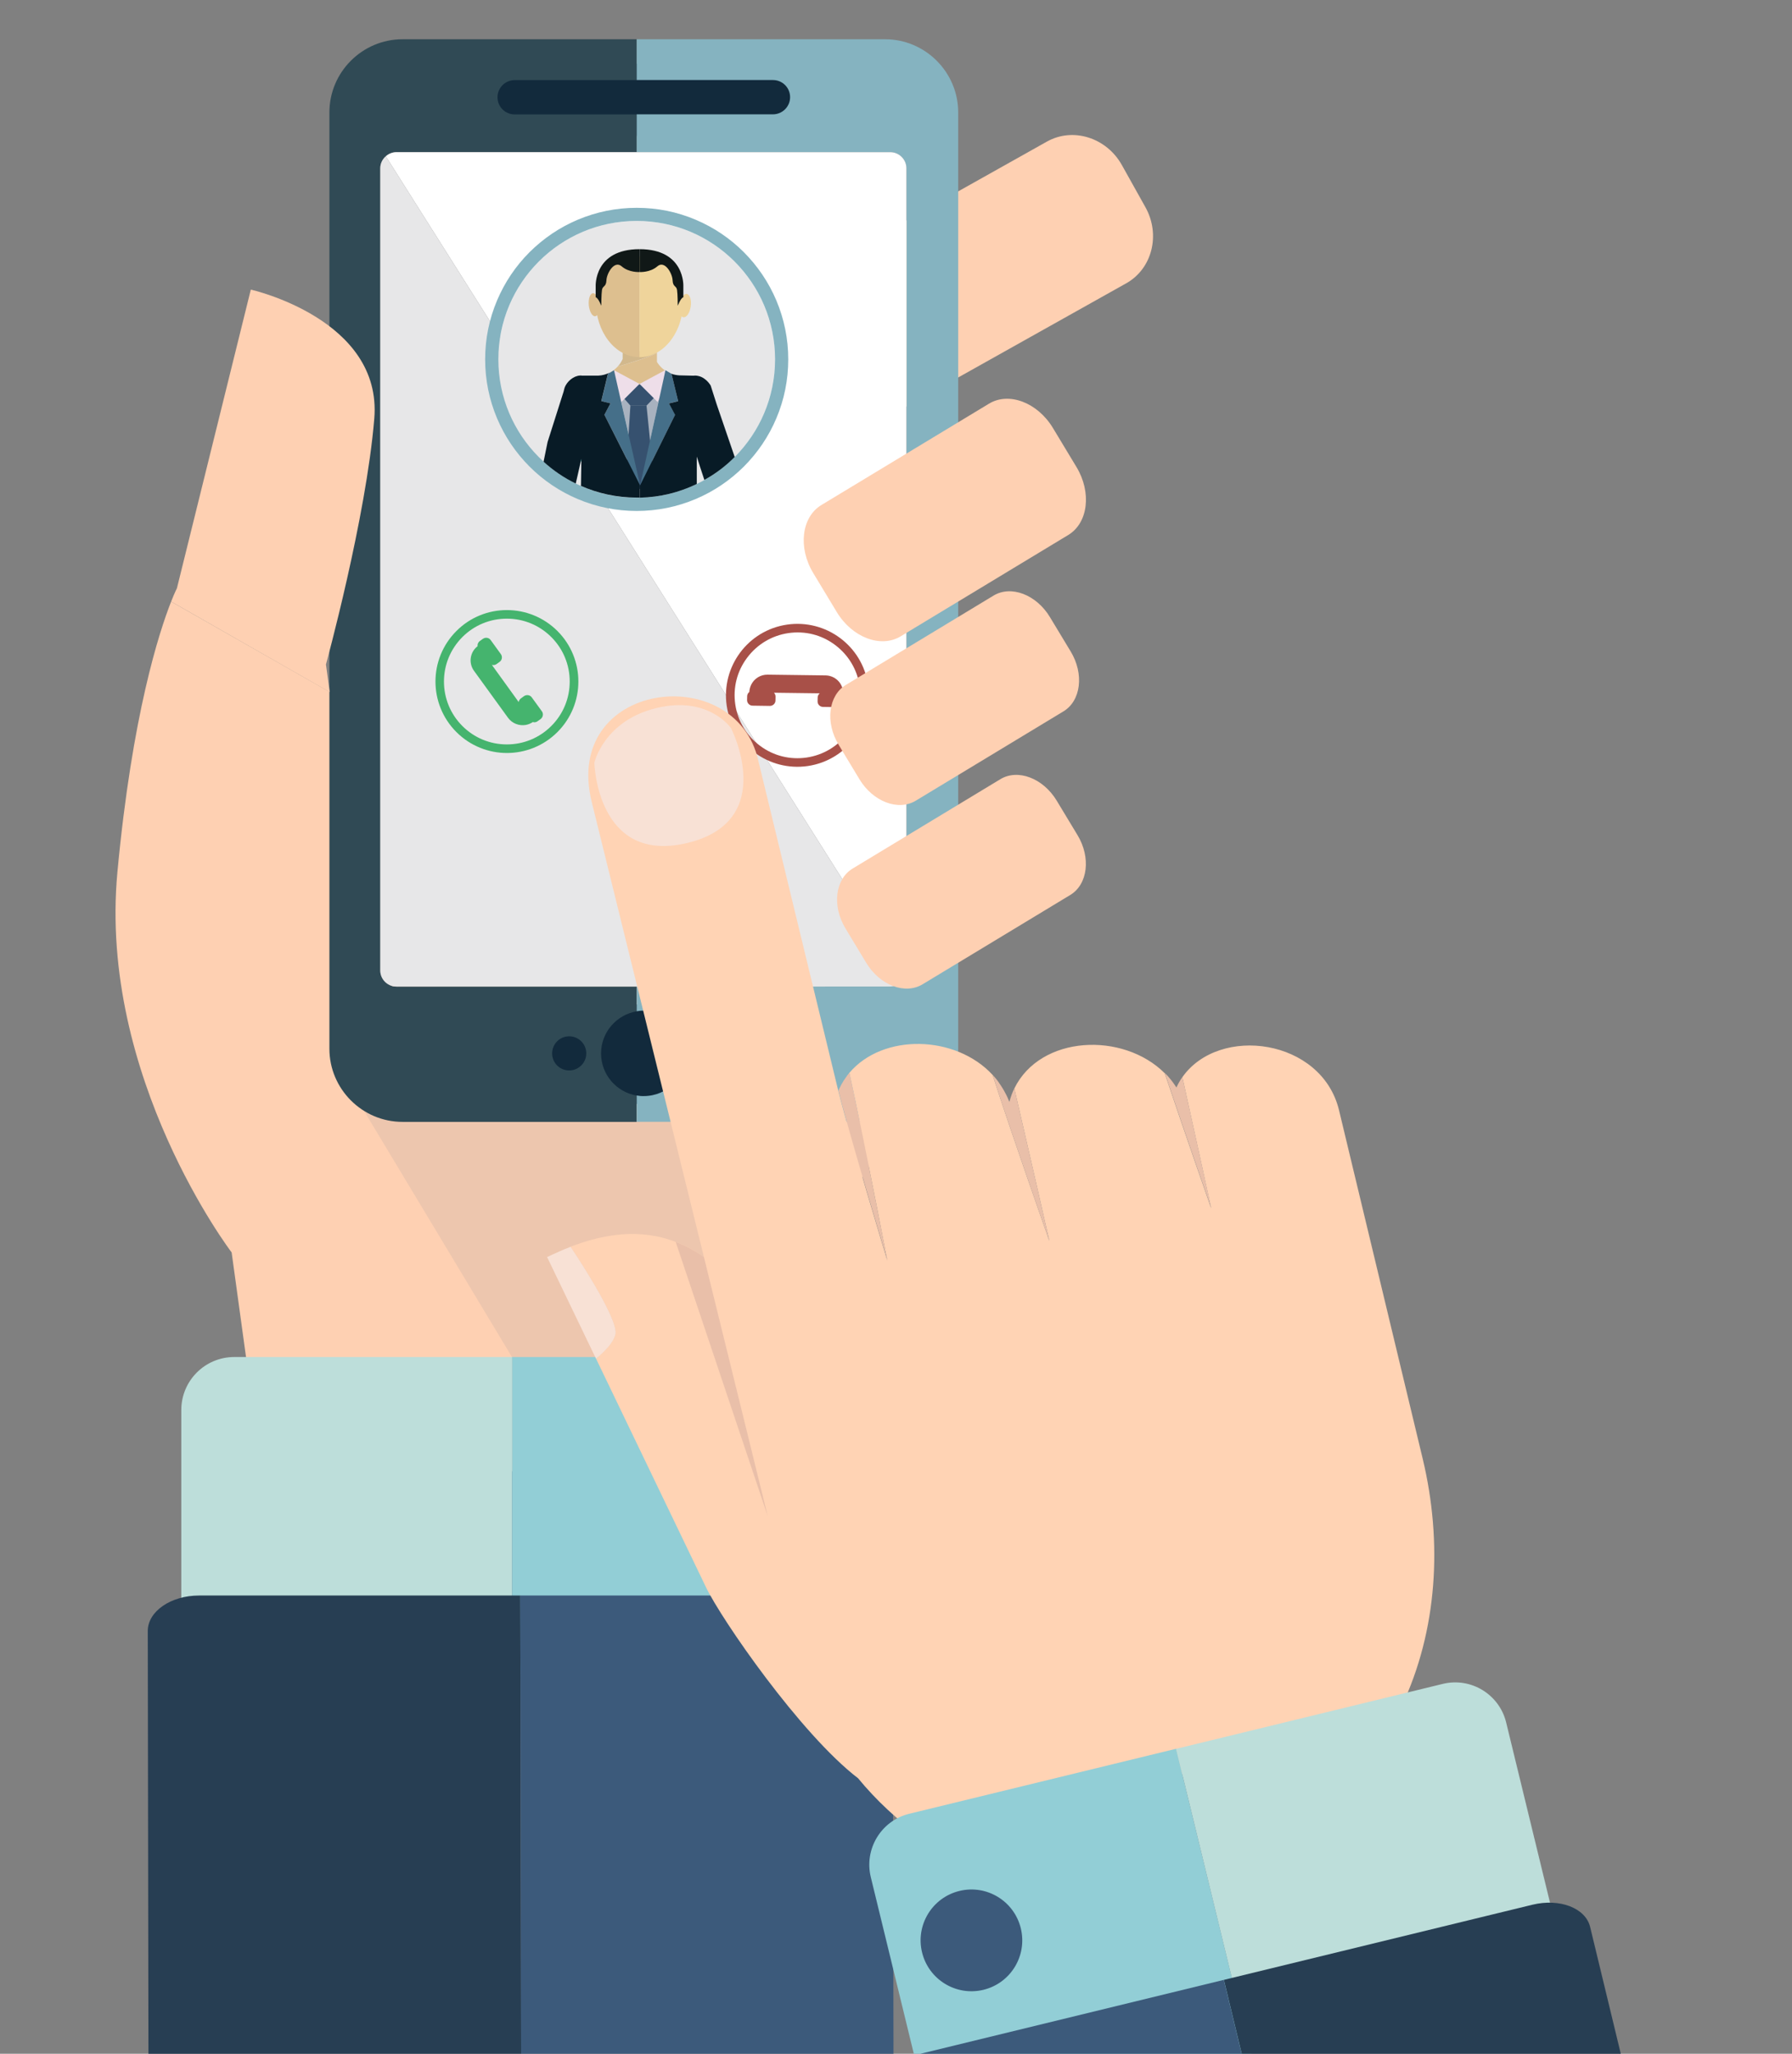 <?xml version="1.0" encoding="utf-8"?>
<!-- Generator: Adobe Illustrator 19.2.1, SVG Export Plug-In . SVG Version: 6.00 Build 0)  -->
<svg version="1.1" id="Layer_1" xmlns="http://www.w3.org/2000/svg" xmlns:xlink="http://www.w3.org/1999/xlink" x="0px" y="0px"
	 viewBox="0 0 2132 2443" style="enable-background:new 0 0 2132 2443;" xml:space="preserve">
<rect x="0" y="0" width="2132" height="2443" fill="#808080" stroke="none"/>
<style type="text/css">
	.st0{fill:#FED0B2;}
	.st1{fill:#EDC6AE;}
	.st2{fill:#BDDEDA;}
	.st3{fill:#92CED6;}
	.st4{fill:#3C5A7B;}
	.st5{fill:#273E53;}
	.st6{fill:none;}
	.st7{fill:#122A3C;}
	.st8{fill:#304A55;}
	.st9{fill:#85B3C0;}
	.st10{fill:#FFFFFF;}
	.st11{fill:#E7E7E8;}
	.st12{fill:#45B46E;}
	.st13{fill:#A85048;}
	.st14{fill:#FFD3B4;}
	.st15{fill:#F8E1D5;}
	.st16{fill:#7B9E57;}
	.st17{fill:#E9BFA9;}
	.st18{fill:#D2B88C;}
	.st19{fill:#DDBF8F;}
	.st20{fill:#A8B2BF;}
	.st21{fill:#36516F;}
	.st22{fill:#66C6C5;}
	.st23{fill:#EEDEE9;}
	.st24{fill:#456F89;}
	.st25{fill:#081B26;}
	.st26{fill:#EFD49B;}
	.st27{fill:#101817;}
</style>
<path class="st0" d="M203.6,715.6l188.8,107.6l47.9,348.6l668.2,14.5c0,0-78.5,297.4-206.3,362.8l21.7,157.7l-607,83.5l-41.3-300.5
	c0,0-158.8-208.4-135.9-452.5C157.2,850,189.5,751.4,203.6,715.6z"/>
<polygon class="st1" points="605,1084 412.4,1287 609.1,1614.2 907.9,1632.4 995.9,1084 "/>
<path class="st0" d="M991.3,454.5c18.3,32.7,58.2,45.2,89.1,27.9l259.5-145.4c30.9-17.3,41.1-57.9,22.8-90.6l-28-50.1
	c-18.3-32.7-58.2-45.2-89.1-27.9L986.2,313.9c-30.9,17.3-41.1,57.9-22.8,90.6L991.3,454.5z"/>
<g>
	<g>
		<path class="st2" d="M609.1,1614.2H278.7c-34.8,0-63,28.2-63,63v251.5c0,34.8,28.2,63,63,63h330.3v-85.8V1614.2z"/>
		<path class="st3" d="M939.4,1614.2H609.1v291.7v85.8h330.3c34.8,0,63-28.2,63-63v-251.5C1002.4,1642.4,974.2,1614.2,939.4,1614.2z
			"/>
	</g>
	<path class="st4" d="M963.9,1779.8c0,33.8-27.4,61.2-61.1,61.2c-33.8,0-61.1-27.4-61.1-61.2c0-33.8,27.4-61.2,61.1-61.2
		C936.5,1718.6,963.9,1746,963.9,1779.8z"/>
</g>
<g>
	<path class="st5" d="M176.6,2447.4l-0.8-507.3c0-23.3,27.4-42.2,61.1-42.2H619l1,549.5H176.6z"/>
	<path class="st4" d="M619,1897.9h382.1c33.8,0,61.1,18.9,61.1,42.2l0.8,502.9H620L619,1897.9z"/>
</g>
<path class="st6" d="M872.6,1245.6c11.4,0,20.7,9.3,20.7,20.7c0,11.4-9.3,20.7-20.7,20.7c-11.4,0-20.7-9.3-20.7-20.7
	C851.9,1254.9,861.2,1245.6,872.6,1245.6z"/>
<path class="st6" d="M834,1266.3c0,28.6-23.2,51.8-51.8,51.8c-2.9,0-5.8-0.3-8.6-0.8c-24.5-4.1-43.2-25.4-43.2-51.1
	c0-25.7,18.7-46.9,43.2-51c2.8-0.5,5.7-0.8,8.6-0.8C810.9,1214.5,834,1237.7,834,1266.3z"/>
<path class="st6" d="M959.5,107.2c0,11.5-9.3,20.8-20.8,20.8H773.7H625.8c-11.5,0-20.8-9.3-20.8-20.8c0-11.5,9.3-20.8,20.8-20.8
	h147.9h165.1C950.2,86.4,959.5,95.7,959.5,107.2z"/>
<path class="st6" d="M691.9,1245.6c11.4,0,20.7,9.3,20.7,20.7c0,11.4-9.3,20.7-20.7,20.7c-11.4,0-20.7-9.3-20.7-20.7
	C671.2,1254.9,680.5,1245.6,691.9,1245.6z"/>
<g>
	<g>
		<rect x="639.6" y="1194.8" class="st7" width="268.3" height="118.3"/>
		<g>
			<ellipse class="st7" cx="746" cy="118.7" rx="225.7" ry="43.1"/>
		</g>
		<path class="st8" d="M391.9,133.7v1113.8c0,47.9,39.1,87,87,87h278.6v-31.3c-24-4-42.4-24.9-42.4-50.1c0-25.2,18.3-46,42.4-50.1
			v-29.4H471.6c-10.6,0-19.2-8.6-19.2-19.2V200.2c0-10.6,8.7-19.2,19.2-19.2h285.9v-44.9H612.3c-11.3,0-20.4-9.1-20.4-20.4
			c0-11.3,9.2-20.4,20.4-20.4h145.2V46.7H478.9C431,46.7,391.9,85.8,391.9,133.7z M656.9,1253c0-11.2,9.1-20.3,20.3-20.3
			c11.2,0,20.3,9.1,20.3,20.3c0,11.2-9.1,20.3-20.3,20.3C666,1273.4,656.9,1264.3,656.9,1253z"/>
		<path class="st9" d="M757.5,1303.1v31.3H1053c47.8,0,87-39.1,87-86.9V133.7c0-47.8-39.1-87-87-87H757.5v48.5h162.1
			c11.3,0,20.4,9.1,20.4,20.4c0,11.3-9.2,20.4-20.4,20.4H757.5V181h301.7c10.6,0,19.2,8.7,19.2,19.2v954.1
			c0,10.6-8.7,19.2-19.2,19.2H757.5v29.4c2.8-0.5,5.6-0.8,8.4-0.8c28.1,0,50.8,22.8,50.8,50.8c0,28.1-22.7,50.9-50.8,50.9
			C763.1,1303.9,760.3,1303.6,757.5,1303.1z M834.4,1253c0-11.2,9.1-20.3,20.3-20.3c11.2,0,20.3,9.1,20.3,20.3
			c0,11.2-9.1,20.3-20.3,20.3C843.5,1273.4,834.4,1264.3,834.4,1253z"/>
		<path class="st10" d="M471.6,181h285.9h301.7c10.6,0,19.2,8.7,19.2,19.2v101.2v852.9c0,3.2-0.9,6.2-2.2,8.8L459,185.9
			C462.4,182.9,466.8,181,471.6,181z"/>
	</g>
	<path class="st11" d="M459,185.9l617.2,977.2c-3.2,6.2-9.6,10.4-17,10.4H757.5H471.6c-10.6,0-19.2-8.6-19.2-19.2V301.5V200.2
		C452.4,194.5,455,189.4,459,185.9z"/>
</g>
<path class="st0" d="M210.5,699.7l87.9-355.2c0,0,156.7,34.9,146.9,153.5c-9.8,118.6-57.5,292.4-57.5,292.4l4.5,32.9L203.6,715.6
	C207.9,704.7,210.5,699.7,210.5,699.7z"/>
<g>
	<path class="st12" d="M550.1,757.8c14.1-14.1,32.9-21.9,52.9-21.9c20,0,38.8,7.8,52.9,21.9c14.1,14.1,21.9,32.9,21.9,52.9
		s-7.8,38.8-21.9,52.9c-14.1,14.1-32.9,21.9-52.9,21.9c-20,0-38.8-7.8-52.9-21.9c-14.1-14.1-21.9-32.9-21.9-52.9
		S536,772,550.1,757.8 M543,750.6c-33.2,33.2-33.2,87,0,120.2c33.2,33.2,87,33.2,120.2,0c33.2-33.2,33.2-87,0-120.2
		C629.9,717.4,576.1,717.4,543,750.6L543,750.6z"/>
	<path class="st12" d="M632.7,829.6c-2.1-3-6.3-3.6-9.3-1.5l-3.6,2.6c-1.5,1.1-2.4,2.7-2.7,4.4l-31.9-44.2c1.8,0.5,3.9,0.2,5.6-1
		l3.6-2.6c3-2.1,3.6-6.3,1.5-9.2l-12.1-16.7c-1.8-2.6-5.2-3.4-8-2.2c-0.4,0.2-0.9,0.4-1.3,0.7l-3.6,2.6c-2.1,1.5-3,3.9-2.7,6.2
		c-0.3,0.2-0.6,0.5-0.9,0.7c-8.3,7.1-9.9,19.5-3.4,28.5l40.5,55.9c5,6.9,13.4,9.9,21.3,8.5c1.1-0.2,3.7-0.8,6.4-2.3
		c0.2-0.1,0.5-0.3,0.7-0.4c0,0,0.1,0,0.1-0.1c0.3-0.2,0.7-0.4,1-0.6c1.9,0.6,4,0.3,5.7-1l0.4-0.3l3.2-2.3c1.4-1,2.3-2.6,2.6-4.2
		c0.3-1.7,0-3.5-1.1-5L632.7,829.6z"/>
</g>
<g>
	<path class="st13" d="M1022.8,816.2c2.9,19.8-2,39.5-14,55.5c-11.9,16-29.4,26.5-49.1,29.4c-19.8,2.9-39.5-2-55.5-14
		c-16-11.9-26.5-29.4-29.4-49.1c-2.9-19.8,2-39.5,14-55.5c11.9-16,29.4-26.5,49.1-29.4c19.8-2.9,39.5,2,55.5,14
		C1009.4,779,1019.8,796.4,1022.8,816.2 M1032.8,814.7c-6.8-46.4-50-78.5-96.5-71.7c-46.4,6.8-78.5,50-71.7,96.5
		c6.8,46.4,50,78.5,96.5,71.7C1007.6,904.3,1039.7,861.1,1032.8,814.7L1032.8,814.7z"/>
	<path class="st13" d="M915.9,839.7c3.7,0,6.7-2.9,6.7-6.5l0.1-4.4c0-1.9-0.7-3.6-1.9-4.8l54.5,0.7c-1.5,1.2-2.5,3-2.5,5.1l-0.1,4.4
		c-0.1,3.7,2.9,6.7,6.5,6.7l20.6,0.3c3.2,0,5.8-2.1,6.5-5.1c0.1-0.5,0.2-1,0.2-1.5l0.1-4.4c0-2.5-1.3-4.7-3.4-5.9
		c0-0.4,0-0.8-0.1-1.1c-0.7-10.9-9.7-19.6-20.9-19.8l-69-0.9c-8.5-0.1-16,4.8-19.5,12c-0.5,1-1.5,3.4-2,6.5c0,0.3-0.1,0.5-0.1,0.8
		c0,0,0,0.1,0,0.1c0,0.4-0.1,0.8-0.1,1.2c-1.6,1.2-2.6,3.1-2.6,5.2l0,0.5l-0.1,3.9c0,1.8,0.6,3.4,1.8,4.6c1.2,1.3,2.9,2.1,4.7,2.1
		L915.9,839.7z"/>
</g>
<path class="st0" d="M1030.6,1145.3c16.1,26.7,46.2,38.2,67.1,25.5l175.6-106.2c20.9-12.6,24.8-44.6,8.6-71.3l-24.7-40.9
	c-16.1-26.7-46.2-38.2-67.1-25.5l-175.6,106.2c-20.9,12.6-24.8,44.6-8.6,71.3L1030.6,1145.3z"/>
<g>
	<g>
		<g>
			<path class="st14" d="M1667.5,2029.8c42.7-90.2,48.9-195.3,25.2-294.3l-99.6-414.8c-20.5-85.3-142.5-101.8-186.4-39.4
				c16.3,73.4,34.3,156.1,34.3,156.1s-30.9-88-55.3-160.8c-49.6-49.5-147.7-45.4-178.9,18.1c18.8,81,41.7,181.5,41.7,181.5
				s-0.1-0.3-0.3-0.8c-3.7-10.5-43.9-124.3-67.3-196.8c-43.8-47.5-130.4-49.8-170.4-2.4c4.6,20.9,9.8,45.7,14.9,71
				c12.8,62.6,25.7,128.5,29.3,147.4c0.1,0.3,0.1,0.6,0.2,0.9c0.2,1.1,0.4,2,0.5,2.7c0.1,0.6,0.2,1,0.3,1.3c0.1,0.3,0.1,0.4,0.1,0.4
				s-43.1-141.7-58.5-202.5l-95.1-392.6c-27.1-120.5-235.1-94.8-197.8,50.8l133.1,539.7l0,0l0,0c-53.9-38-109.3-30-151.9-14.8
				c-0.1,0-0.1,0-0.2,0.1c-1,0.4-2,0.7-3,1.1c-0.2,0.1-0.4,0.1-0.5,0.2c-0.8,0.3-1.7,0.6-2.5,0.9c-0.2,0.1-0.3,0.1-0.5,0.2
				c0,0,57.6,85.3,53.3,104.1c-2.3,10.1-13.3,21-23.1,29l130.7,271.7c18.6,38.7,112.6,175,181.1,227.5
				c21.1,25.7,46.8,49.9,76.1,70.8l573.3-139.6L1667.5,2029.8z"/>
		</g>
		<g>
			<path class="st15" d="M732.2,1587.2c4.3-18.8-53.3-104.1-53.3-104.1c-5.3,2-9.5,3.7-12.9,5.3c-5.3,2.3-10.4,4.7-15.1,6.9
				l58.2,120.9C718.9,1608.2,729.9,1597.2,732.2,1587.2z"/>
			<g>
				<path class="st14" d="M1200.7,1310.6c0.4-1.4,0.8-2.8,1.3-4.2C1201.6,1307.8,1201.1,1309.2,1200.7,1310.6z"/>
				<path class="st14" d="M1199,1306.3c0.6,1.4,1.2,2.8,1.7,4.3C1200.2,1309.2,1199.6,1307.7,1199,1306.3z"/>
				<path class="st14" d="M1203.5,1302.3c1-2.6,2.1-5.2,3.3-7.7C1205.6,1297.1,1204.5,1299.6,1203.5,1302.3z"/>
				<path class="st14" d="M1385.7,1276.5c2.6,2.5,5,5.2,7.3,8.1C1390.7,1281.7,1388.3,1279.1,1385.7,1276.5z"/>
				<path class="st14" d="M1393.2,1284.9c1,1.2,1.9,2.4,2.8,3.7C1395.1,1287.3,1394.2,1286,1393.2,1284.9z"/>
				<path class="st14" d="M998.4,1295c1.6-3.5,3.5-6.8,5.5-10C1001.9,1288.2,1000,1291.5,998.4,1295z"/>
				<path class="st14" d="M1189.7,1289.5c0.8,1.2,1.6,2.3,2.3,3.5C1191.3,1291.8,1190.5,1290.6,1189.7,1289.5z"/>
				<path class="st14" d="M1197.1,1302.1c0.5,1,0.9,1.9,1.4,2.9C1198,1304.1,1197.6,1303.1,1197.1,1302.1z"/>
				<path class="st14" d="M1195,1298c0.5,0.9,1,1.9,1.5,2.8C1196,1299.9,1195.5,1298.9,1195,1298z"/>
				<path class="st14" d="M1192.5,1293.8c0.6,1,1.2,2,1.8,3C1193.7,1295.8,1193.2,1294.8,1192.5,1293.8z"/>
				<path class="st14" d="M1202.1,1306.1c0.4-1.3,0.9-2.6,1.3-3.8C1203,1303.6,1202.5,1304.8,1202.1,1306.1z"/>
				<path class="st14" d="M1406.6,1281.3c-1.3,1.9-2.6,3.9-3.8,5.9C1404,1285.2,1405.3,1283.2,1406.6,1281.3z"/>
				<path class="st14" d="M998.4,1295c-0.4,0.8-0.7,1.5-1,2.3C997.6,1298.2,998,1297.3,998.4,1295z"/>
				<path class="st14" d="M1401.1,1290.4c0.6-1.1,1.1-2.1,1.7-3.1C1402.3,1288.3,1401.7,1289.3,1401.1,1290.4z"/>
				<path class="st14" d="M1396.7,1289.5c1,1.4,1.9,2.8,2.8,4.2C1398.6,1292.2,1397.7,1290.8,1396.7,1289.5z"/>
				<path class="st16" d="M1396,1288.5c0.2,0.3,0.5,0.6,0.7,1C1396.5,1289.1,1396.2,1288.8,1396,1288.5z"/>
				<path class="st16" d="M1194.3,1296.8c0.2,0.4,0.4,0.8,0.6,1.1C1194.7,1297.6,1194.5,1297.2,1194.3,1296.8z"/>
				<path class="st16" d="M1192.1,1293c0.2,0.3,0.3,0.5,0.5,0.8C1192.4,1293.6,1192.2,1293.3,1192.1,1293z"/>
				<path class="st16" d="M1196.4,1300.8c0.2,0.4,0.4,0.9,0.7,1.3C1196.9,1301.7,1196.7,1301.3,1196.4,1300.8z"/>
				<path class="st16" d="M1198.5,1305.1c0.2,0.4,0.4,0.8,0.6,1.3C1198.8,1305.9,1198.6,1305.5,1198.5,1305.1z"/>
				<path class="st16" d="M998.4,1295C998.4,1295,998.4,1295,998.4,1295C998.4,1295,998.4,1295,998.4,1295
					C998.4,1295,998.4,1295,998.4,1295z"/>
				<path class="st16" d="M1189.6,1289.3c0,0,0.1,0.1,0.1,0.1C1189.7,1289.4,1189.7,1289.4,1189.6,1289.3z"/>
				<path class="st16" d="M1003.9,1285C1003.9,1285,1003.9,1285,1003.9,1285C1003.9,1285,1003.9,1285,1003.9,1285z"/>
				<path class="st16" d="M1202,1306.4c0-0.1,0.1-0.2,0.1-0.3C1202.1,1306.2,1202,1306.3,1202,1306.4z"/>
				<polygon class="st16" points="1385.7,1276.5 1385.7,1276.5 1385.7,1276.5 				"/>
				<path class="st16" d="M1402.9,1287.2C1402.9,1287.2,1402.9,1287.2,1402.9,1287.2C1402.9,1287.2,1402.9,1287.2,1402.9,1287.2z"/>
				<path class="st16" d="M1399.5,1293.6c0.5-1.1,1.1-2.2,1.6-3.3C1400.6,1291.4,1400,1292.5,1399.5,1293.6z"/>
				<path class="st16" d="M1206.8,1294.6C1206.8,1294.6,1206.8,1294.6,1206.8,1294.6C1206.8,1294.6,1206.8,1294.6,1206.8,1294.6
					C1206.8,1294.6,1206.8,1294.6,1206.8,1294.6z"/>
				<path class="st16" d="M1203.4,1302.3C1203.5,1302.3,1203.5,1302.3,1203.4,1302.3C1203.5,1302.3,1203.5,1302.3,1203.4,1302.3z"/>
				<path class="st16" d="M1393,1284.6c0.1,0.1,0.2,0.2,0.2,0.3C1393.1,1284.8,1393.1,1284.7,1393,1284.6z"/>
				<path class="st16" d="M1406.7,1281.2C1406.7,1281.3,1406.7,1281.3,1406.7,1281.2C1406.7,1281.3,1406.7,1281.3,1406.7,1281.2
					L1406.7,1281.2z"/>
				<g>
					<path class="st14" d="M1010.5,1276.1C1010.5,1276.1,1010.5,1276,1010.5,1276.1C1010.5,1276,1010.5,1276.1,1010.5,1276.1
						L1010.5,1276.1z"/>
					<path class="st14" d="M1010.5,1276c-0.1,0.1-0.2,0.2-0.3,0.3c0,0,0,0,0,0C1010.4,1276.3,1010.4,1276.1,1010.5,1276z"/>
					<path class="st14" d="M1183.3,1281.1c2.3,2.6,4.4,5.4,6.4,8.3C1187.7,1286.5,1185.5,1283.7,1183.3,1281.1z"/>
					<polygon class="st14" points="1180.9,1278.5 1180.9,1278.5 1180.9,1278.5 					"/>
					<path class="st17" d="M1180.9,1278.5c23.4,72.5,63.6,186.3,67.3,196.8c0.2,0.5,0.3,0.8,0.3,0.8s-22.9-100.5-41.7-181.5
						c0,0,0,0,0,0c-1.2,2.5-2.3,5-3.3,7.7c0,0,0,0,0,0.1c-0.5,1.3-0.9,2.5-1.3,3.8c0,0.1-0.1,0.2-0.1,0.3c-0.4,1.4-0.9,2.8-1.3,4.2
						c-0.5-1.4-1.1-2.9-1.7-4.3c-0.2-0.4-0.4-0.8-0.6-1.3c-0.4-1-0.9-2-1.4-2.9c-0.2-0.4-0.4-0.9-0.7-1.3c-0.5-1-1-1.9-1.5-2.8
						c-0.2-0.4-0.4-0.8-0.6-1.1c-0.6-1-1.2-2-1.8-3c-0.2-0.3-0.3-0.5-0.5-0.8c-0.8-1.2-1.5-2.4-2.3-3.5c0,0-0.1-0.1-0.1-0.1
						C1187,1285.5,1184.1,1281.9,1180.9,1278.5C1181,1278.5,1181,1278.5,1180.9,1278.5z"/>
					<path class="st16" d="M1183.3,1281.1c-0.8-0.9-1.5-1.7-2.3-2.6c0,0,0,0,0,0C1181.7,1279.3,1182.5,1280.2,1183.3,1281.1z"/>
					<path class="st16" d="M1189.6,1289.3c-2-2.9-4.1-5.7-6.4-8.3c-0.7-0.9-1.5-1.7-2.3-2.6
						C1184.1,1281.9,1187,1285.5,1189.6,1289.3z"/>
					<path class="st16" d="M1181,1278.5C1181,1278.5,1181,1278.5,1181,1278.5C1180.9,1278.5,1180.9,1278.5,1181,1278.5
						C1181,1278.5,1181,1278.5,1181,1278.5z"/>
					<path class="st17" d="M1055.8,1499.4c-0.1-0.3-0.1-0.7-0.3-1.3c-0.1-0.7-0.3-1.6-0.5-2.7c-0.1-0.3-0.1-0.6-0.2-0.9
						c-3.7-18.9-16.5-84.7-29.3-147.4c-5.2-25.3-10.4-50.1-14.9-71c-0.1,0.1-0.2,0.2-0.3,0.3c-1,1.2-2,2.4-2.9,3.7
						c-0.2,0.2-0.4,0.5-0.5,0.8c-1,1.3-1.9,2.7-2.9,4.1c0,0,0,0,0,0c-2,3.2-3.9,6.5-5.5,10c0,0,0,0,0,0c-0.4,2.2-0.8,3.2-1,2.3
						c15.4,60.8,58.5,202.5,58.5,202.5S1055.8,1499.6,1055.8,1499.4z"/>
					<path class="st16" d="M1006.8,1280.8c0.2-0.3,0.4-0.5,0.5-0.8C1007.1,1280.3,1007,1280.6,1006.8,1280.8z"/>
					<path class="st16" d="M1010.5,1276.1C1010.5,1276.1,1010.5,1276,1010.5,1276.1c-0.1,0.1-0.2,0.2-0.3,0.3
						C1010.4,1276.3,1010.4,1276.2,1010.5,1276.1z"/>
					<path class="st16" d="M1025.5,1347.1c12.8,62.6,25.7,128.5,29.3,147.4C1051.1,1475.5,1038.3,1409.7,1025.5,1347.1z"/>
					<path class="st16" d="M1055,1495.4c0.2,1.1,0.4,2,0.5,2.7C1055.4,1497.4,1055.2,1496.5,1055,1495.4z"/>
					<path class="st17" d="M1406.7,1281.2C1406.7,1281.3,1406.7,1281.3,1406.7,1281.2c-1.4,2-2.7,3.9-3.8,6c0,0,0,0,0,0
						c-0.6,1-1.2,2.1-1.7,3.1c-0.6,1.1-1.1,2.2-1.6,3.3c-0.9-1.4-1.8-2.8-2.8-4.2c-0.2-0.3-0.5-0.6-0.7-1c-0.9-1.2-1.8-2.5-2.8-3.7
						c-0.1-0.1-0.1-0.2-0.2-0.3c-2.3-2.8-4.7-5.5-7.3-8.1c0,0,0,0,0,0c24.4,72.8,55.3,160.8,55.3,160.8S1423,1354.6,1406.7,1281.2z"
						/>
					<path class="st17" d="M837.5,1495.3c-11.2-7.9-22.4-13.7-33.6-18l109.5,326.2L837.5,1495.3z"/>
				</g>
				<polygon class="st16" points="837.5,1495.3 837.5,1495.3 913.4,1803.6 913.4,1803.6 				"/>
			</g>
			<path class="st15" d="M707.1,907.3c0,0,11.4-49.9,73.6-65c62.2-15.2,89,23.8,89,23.8s56.6,110.2-51.5,136.5
				C710,1029,707.1,907.3,707.1,907.3z"/>
		</g>
	</g>
	<path class="st2" d="M1399.2,2080.3l317.4-77.3c33.4-8.1,67.1,12.4,75.3,45.8l58.8,241.6c8.1,33.4-12.3,67.2-45.8,75.3l-317.4,77.3
		l-20.1-82.5L1399.2,2080.3z"/>
	<g>
		<path class="st3" d="M1467.5,2360.5l-68.3-280.3l-317.4,77.3c-33.4,8.1-53.9,41.9-45.8,75.3l51.2,210.2h400.3L1467.5,2360.5z"/>
	</g>
	<g>
		<path class="st5" d="M1928.3,2443l-36.5-151c-5.5-22.4-36.2-34.2-68.6-26.3l-367.1,89.4l21.2,87.9H1928.3z"/>
		<polygon class="st4" points="1456,2355.1 1095.1,2443 1477.2,2443 		"/>
	</g>
	<path class="st4" d="M1097,2322.4c7.9,32.5,40.6,52.4,73.1,44.5c32.4-7.9,52.3-40.6,44.4-73.1c-7.9-32.5-40.6-52.4-73-44.5
		C1109,2257.2,1089.1,2289.9,1097,2322.4z"/>
</g>
<path class="st0" d="M1022.5,926.9c16.1,26.7,46.2,38.2,67.1,25.5l175.6-106.2c20.9-12.6,24.8-44.6,8.6-71.3l-24.7-40.9
	c-16.1-26.7-46.2-38.2-67.1-25.5l-175.6,106.2c-20.9,12.6-24.8,44.6-8.6,71.3L1022.5,926.9z"/>
<path class="st0" d="M995.5,728c18.3,30.3,52.4,43.3,76.1,28.9l199.3-120.5c23.7-14.3,28.1-50.6,9.8-80.9l-28-46.4
	c-18.3-30.3-52.4-43.3-76.1-28.9L977.3,600.7c-23.7,14.3-28.1,50.6-9.8,80.9L995.5,728z"/>
<g>
	<g>
		<g>
			<ellipse class="st11" cx="757.5" cy="427.4" rx="164.6" ry="164.6"/>
			<path class="st9" d="M757.5,262.8c90.9,0,164.6,73.7,164.6,164.6c0,90.9-73.7,164.6-164.6,164.6c-90.9,0-164.6-73.7-164.6-164.6
				C592.9,336.5,666.6,262.8,757.5,262.8 M757.5,247.2c-24.3,0-47.9,4.8-70.2,14.2c-21.5,9.1-40.7,22.1-57.3,38.6
				c-16.5,16.5-29.5,35.8-38.6,57.3c-9.4,22.2-14.2,45.8-14.2,70.2c0,24.3,4.8,47.9,14.2,70.2c9.1,21.5,22.1,40.7,38.6,57.3
				c16.5,16.5,35.8,29.5,57.3,38.6c22.2,9.4,45.8,14.2,70.2,14.2c24.3,0,47.9-4.8,70.2-14.2c21.5-9.1,40.7-22.1,57.3-38.6
				c16.5-16.6,29.5-35.8,38.6-57.3c9.4-22.2,14.2-45.8,14.2-70.2c0-24.3-4.8-47.9-14.2-70.2c-9.1-21.5-22.1-40.7-38.6-57.3
				c-16.5-16.5-35.8-29.5-57.3-38.6C805.4,251.9,781.8,247.2,757.5,247.2L757.5,247.2z"/>
		</g>
	</g>
	<g>
		<path class="st18" d="M781.6,417.6h-40.8v9.6h-0.1c-1.5,3.3-3.4,6.2-5.8,8.8c6.9-2,40.4-11.8,46.8-16.6V417.6z"/>
		<path class="st19" d="M781.6,430.5v-11c-6.3,4.8-39.9,14.6-46.8,16.6c-2.7,3-5.9,5.4-9.6,7.2c4,5.7,9.3,10.4,15.5,13.6v9h0.1v0.6
			h38.8v-0.6h2v-9.8c5.6-3.2,10.4-7.6,14-12.8C789.8,440.4,784.9,436,781.6,430.5z"/>
	</g>
	<path class="st20" d="M789.6,450.2c-7.7,7.1-17.9,11.5-29.2,11.5c-10.4,0-19.8-3.7-27.2-9.8l28.4,125.6L789.6,450.2z"/>
	<polygon class="st21" points="748.2,457.2 770.7,457.2 783.1,468 769.2,482.5 750,482.5 737.8,468.6 	"/>
	<polygon class="st21" points="743.9,577.4 750,482.5 769.2,482.5 779.6,586.1 	"/>
	<polygon class="st22" points="690.3,548.3 696,551.7 706.9,513.6 699.6,510.3 	"/>
	<polyline class="st23" points="739.3,478.2 723.4,444.6 730.5,440.4 760.8,456.7 	"/>
	<polygon class="st23" points="791.2,440.4 760.9,456.7 782.4,478.2 798.4,444.6 	"/>
	<polygon class="st24" points="761.6,577.4 733.1,451.9 730.5,440.4 725.3,443.5 723.4,444.6 715.5,477.1 726.3,479.8 719.1,493.4 	
		"/>
	<polygon class="st24" points="806.8,477.1 798.9,444.6 798.8,444.6 791.7,440.4 789.6,450.2 761.6,577.4 803.2,493.4 796,479.8 	
		"/>
	<g>
		<path class="st25" d="M719.1,493.4l7.2-13.6l-10.9-2.7l7.9-32.5l2-1.2c0,0-0.1-0.1-0.1-0.1c-4,2-8.5,3.3-13.3,3.5v0h-18.8l0,0.1
			c-7.6-1.4-16.3,4.4-20.2,11.7c0,0.1-0.1,0.1-0.1,0.2c-0.7,1.4-1.3,2.8-1.6,4.3l-0.6,2.5l-19.1,60.1l-4.8,23.5
			c11.4,10.4,24.3,19.2,38.3,26l6.7-29.5l-0.5,32.3c20.3,8.9,42.6,13.9,66.2,13.9c1.2,0,2.4,0,3.6,0v-15.5L719.1,493.4z"/>
		<path class="st25" d="M874.1,543.6l-21.4-62.5l0,0l-7.2-22.5c0,0-5-8.9-14-11.2l-2.4-0.5c-1.4-0.2-2.7-0.2-4.1,0l-16.7-0.4
			c-3.3-0.2-6.5-0.8-9.5-1.9l0.1,0.1l7.9,32.5l-10.9,2.7l7.2,13.6l-41.6,84l-0.5-1V592c24.3-0.5,47.4-6.3,68-16.3l0-32.6l3.6,11.4
			l5.4,16.4C851.4,563.5,863.5,554.3,874.1,543.6z"/>
	</g>
	<g>
		<path class="st19" d="M759.6,304.9c-27.7,0.9-50.8,17.7-50.8,53.4c0,36.3,22.6,65.7,50.8,66.5c0.4,0,0.8,0,1.2,0h0v-120
			C760.4,304.9,760,304.9,759.6,304.9z"/>
		<path class="st26" d="M812.8,358.4c0-36.8-22.1-53.5-50.8-53.5c-0.4,0-0.8,0-1.2,0v120C789.6,424.9,812.8,395.1,812.8,358.4z"/>
	</g>
	<path class="st26" d="M808.2,362.5c-1.1,7.7,1,14.3,4.8,14.9c3.8,0.6,7.7-5.2,8.8-12.9c1.1-7.7-1-14.3-4.8-14.9
		C813.3,349.1,809.3,354.9,808.2,362.5z"/>
	<path class="st19" d="M713,361.9c0.7,7.6-1.5,14-4.9,14.3c-3.5,0.3-6.8-5.5-7.6-13.1c-0.7-7.6,1.5-14,4.9-14.3
		C708.9,348.5,712.3,354.3,713,361.9z"/>
	<g>
		<path class="st27" d="M708.7,353.6v-13c0,0-2.3-44.2,52.1-44.2v27.2c0,0-12.5,0.8-21.2-6.8c-8.7-7.6-17.8,8.3-18.1,16.6
			c-0.4,8.3-4.5,6.2-5.3,11.5c-0.8,5.3-0.8,17.4-0.8,18.5S712.1,354.4,708.7,353.6z"/>
		<path class="st27" d="M813,353.6v-13c0,0,2.3-44.2-52.1-44.2v27.2c0,0,12.5,0.8,21.2-6.8c8.7-7.6,17.8,8.3,18.1,16.6
			c0.4,8.3,4.5,6.2,5.3,11.5c0.8,5.3,0.8,17.4,0.8,18.5S809.6,354.4,813,353.6z"/>
	</g>
</g>
</svg>
